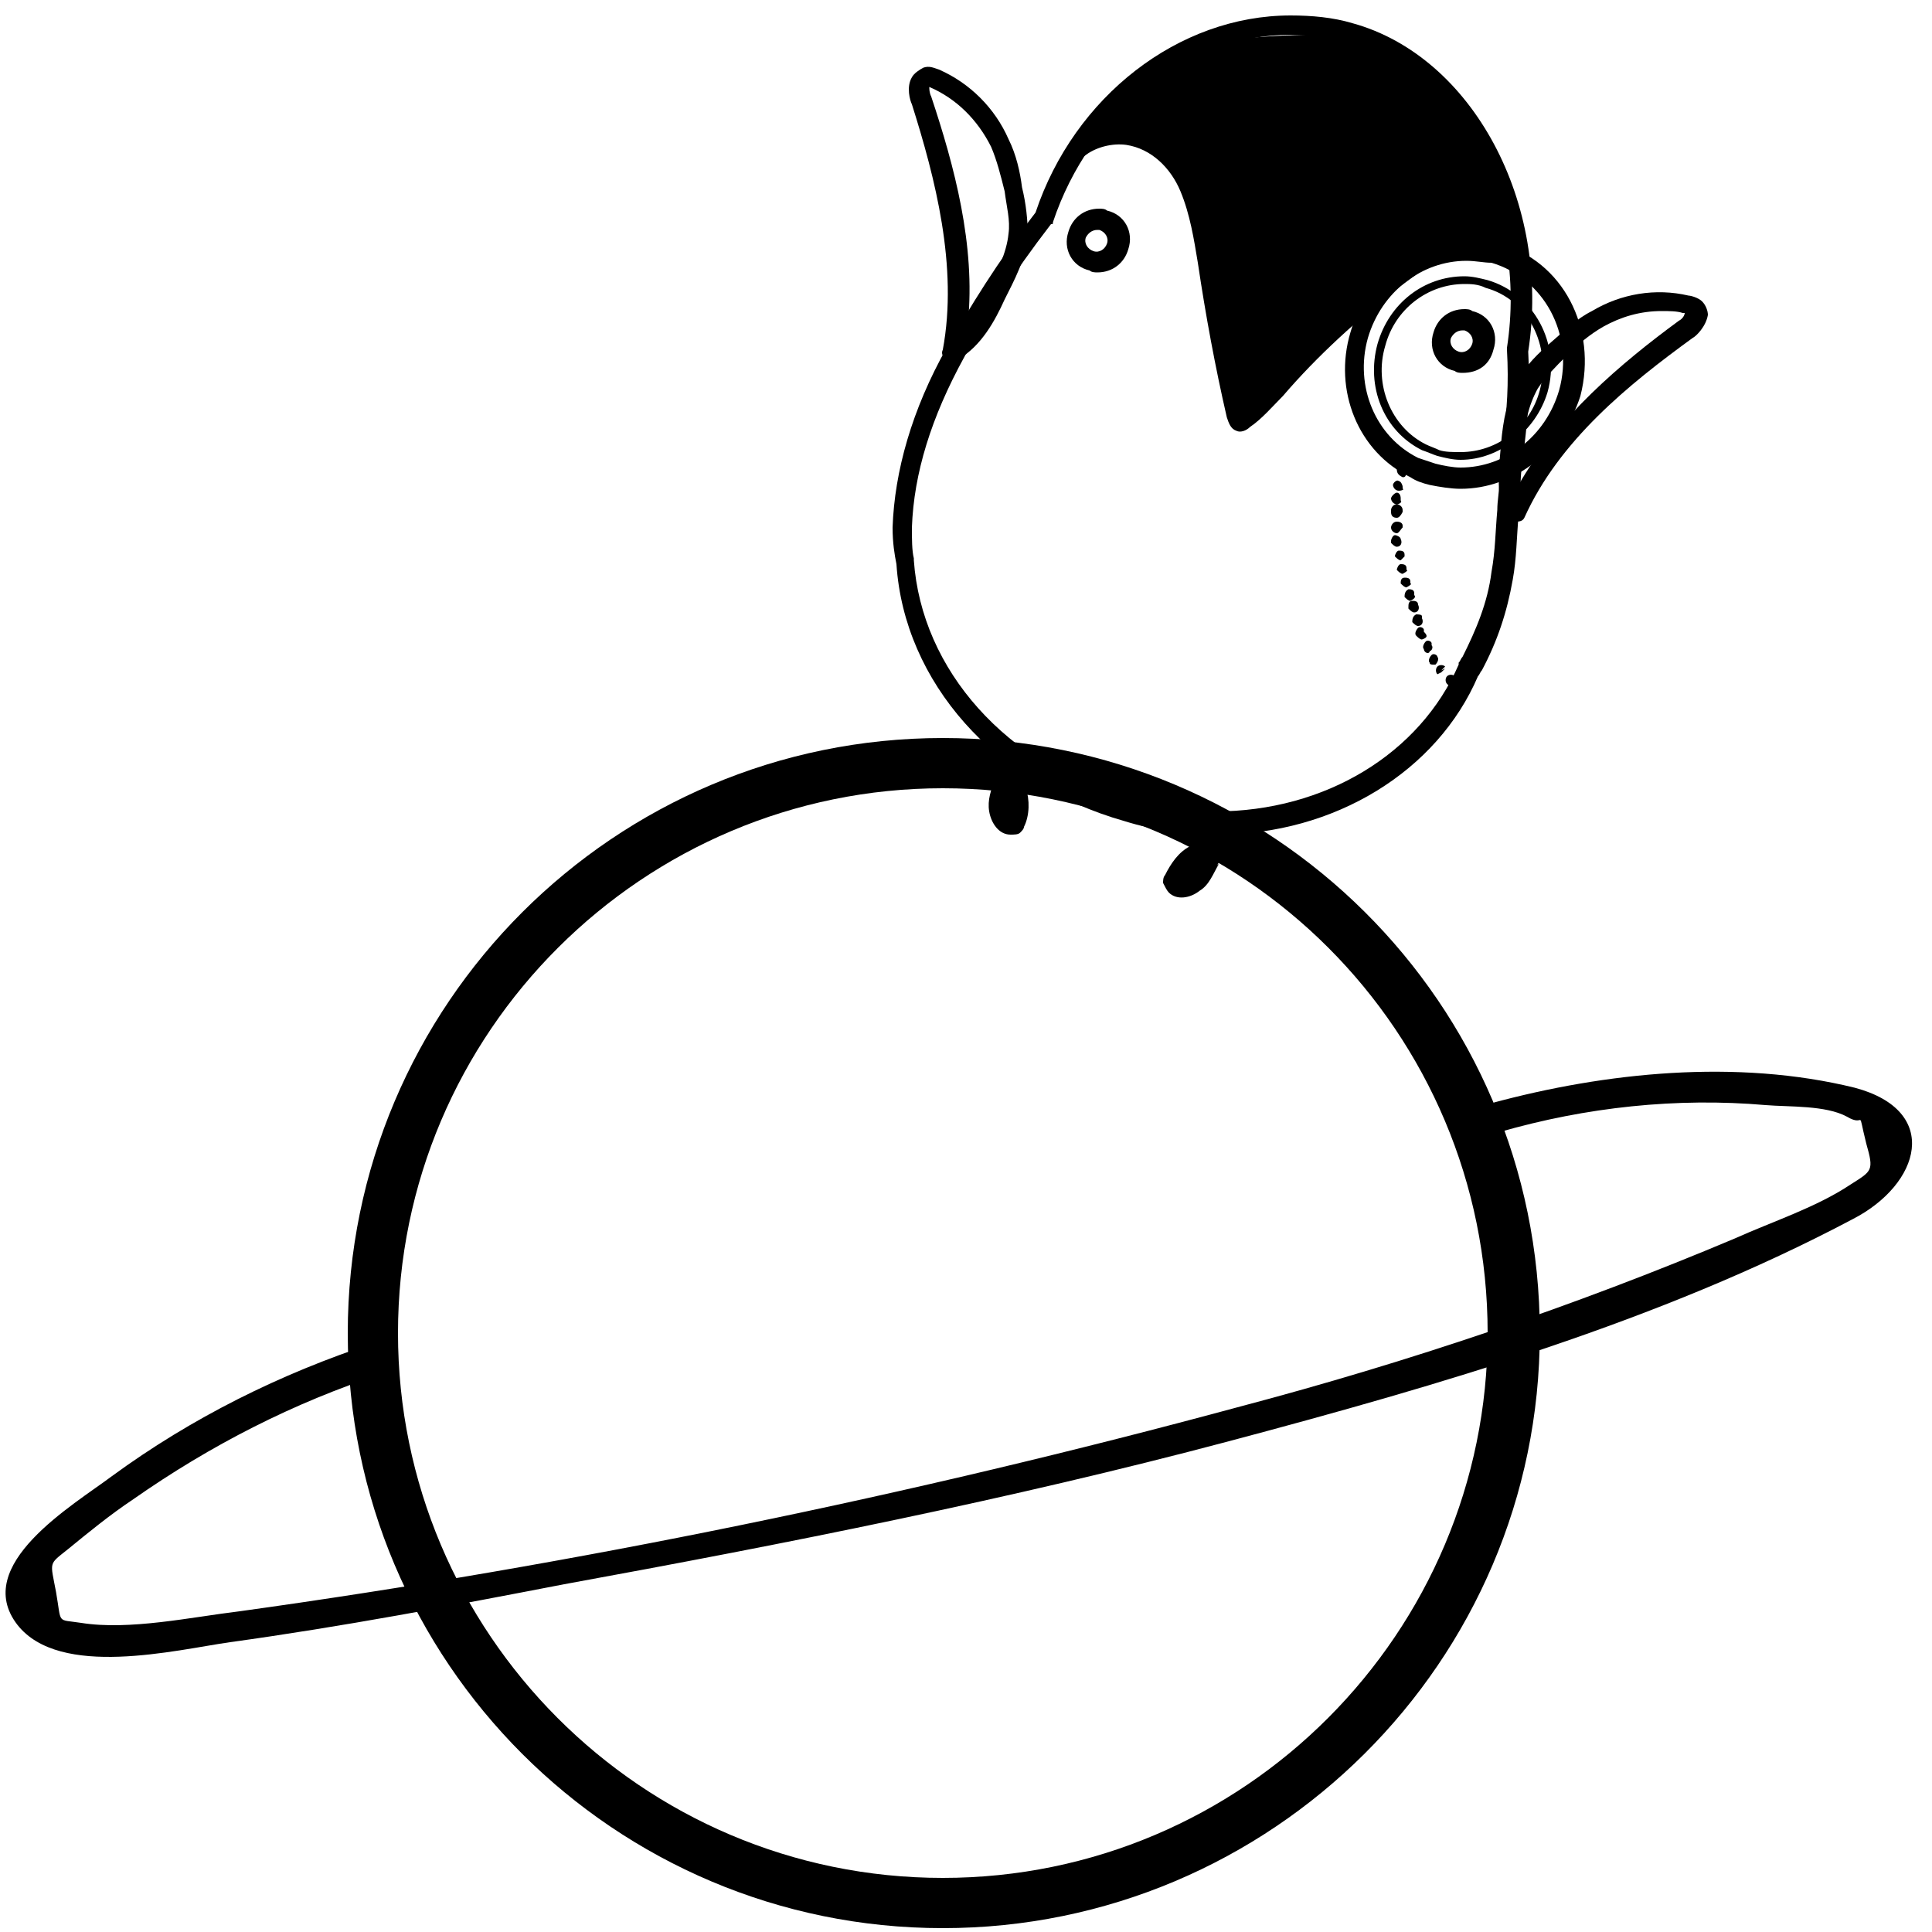 <?xml version="1.0" encoding="utf-8"?>
<!-- Generator: Adobe Illustrator 18.1.0, SVG Export Plug-In . SVG Version: 6.00 Build 0)  -->
<!DOCTYPE svg PUBLIC "-//W3C//DTD SVG 1.1//EN" "http://www.w3.org/Graphics/SVG/1.1/DTD/svg11.dtd">
<svg version="1.1" xmlns="http://www.w3.org/2000/svg" xmlns:xlink="http://www.w3.org/1999/xlink" x="0px" y="0px"
	 viewBox="0 0 100 100" enable-background="new 0 0 100 100" xml:space="preserve">
<g id="Layer_1">
</g>
<g id="Layer_3">
	<g>
		<g>
			<path d="M63,43.2c-1.6,0-3.2-0.2-4.8-0.7c-6.7-1.9-11.4-7.2-11.8-13.3c-0.1-0.5-0.2-1.1-0.2-1.9c0.1-2.9,1-6.1,2.8-9.3
				c1.2-2.1,2.6-4.4,4.6-7C55.6,5,61,0.8,66.8,0.8c1.1,0,2.2,0.1,3.2,0.4c6.2,1.7,10.3,9.3,9.1,17c0.1,1.9,0,3.2-0.2,4.9
				c-0.1,0.7-0.2,1.4-0.2,2.2c0,0.5-0.1,0.9-0.1,1.4c-0.1,1.1-0.1,2.2-0.3,3.3c-0.3,1.7-0.8,3.2-1.6,4.7c-0.1,0.1-0.1,0.2-0.2,0.3
				C74.4,39.9,69.1,43.2,63,43.2z M66.8,1.8c-5.4,0-10.4,4-12.3,9.7c0,0.1,0,0.1-0.1,0.1c-2,2.6-3.4,4.8-4.5,6.9
				c-1.7,3.1-2.6,6-2.7,8.8c0,0.6,0,1.2,0.1,1.6c0,0,0,0.1,0,0.1c0.4,5.7,4.8,10.6,11.1,12.4c1.5,0.4,3,0.6,4.5,0.6
				c5.7,0,10.6-3,12.6-7.6c0,0,0-0.1,0-0.1c0.1-0.1,0.1-0.2,0.2-0.3c0.7-1.4,1.3-2.8,1.5-4.4c0.2-1.1,0.2-2.1,0.3-3.2
				c0-0.5,0.1-0.9,0.1-1.4c0.1-0.8,0.1-1.5,0.2-2.2c0.2-1.6,0.3-2.9,0.2-4.7c0,0,0-0.1,0-0.1c1.1-7.1-2.6-14.2-8.3-15.8
				C68.8,2,67.8,1.8,66.8,1.8z"/>
		</g>
		<g>
			<path d="M77.6,8.5c-0.5-0.8-1.2-1.5-1.8-2.2c-0.8-0.8-1.7-1.7-2.5-2.5c-0.5-0.5-1-1-1.5-1.3c-1.1-0.6-2.3-0.7-3.6-0.7
				c-1.6,0-3.2,0.1-4.8,0.3c-0.9,0.1-1.8,0.3-2.6,0.7c-0.6,0.4-1.1,0.9-1.6,1.4c-0.9,0.9-1.7,1.8-2.5,2.7c-0.3,0.3-0.6,0.7-0.6,1.2
				c0.6-0.5,1.5-0.7,2.2-0.6c1.3,0.2,2.3,1.2,2.8,2.4c0.5,1.2,0.7,2.5,0.9,3.7c0.4,2.7,0.9,5.4,1.5,8c0.1,0.3,0.2,0.6,0.5,0.7
				c0.2,0.1,0.5,0,0.7-0.2c0.6-0.4,1.2-1.1,1.7-1.6c1.8-2.1,3.9-4,6.1-5.7c0.8-0.6,1.6-1.2,2.6-1.5c1.4-0.4,2.9,0,3.9,1
				c0.1-1.2-0.2-2.3-0.5-3.4C78.2,10,78,9.2,77.6,8.5z"/>
		</g>
		<g>
			<path d="M56.8,14.1c-0.1,0-0.3,0-0.4-0.1c-0.9-0.2-1.4-1.1-1.1-2c0.2-0.7,0.8-1.2,1.6-1.2c0.1,0,0.3,0,0.4,0.1
				c0.9,0.2,1.4,1.1,1.1,2C58.2,13.6,57.6,14.1,56.8,14.1z M56.8,11.9c-0.3,0-0.5,0.2-0.6,0.4c-0.1,0.3,0.1,0.6,0.4,0.7
				c0.3,0.1,0.6-0.1,0.7-0.4c0.1-0.3-0.1-0.6-0.4-0.7C56.9,11.9,56.9,11.9,56.8,11.9z"/>
		</g>
		<g>
			<path d="M75.7,19.3c-0.1,0-0.3,0-0.4-0.1c-0.9-0.2-1.4-1.1-1.1-2c0.2-0.7,0.8-1.2,1.6-1.2c0.1,0,0.3,0,0.4,0.1
				c0.9,0.2,1.4,1.1,1.1,2C77.1,18.9,76.5,19.3,75.7,19.3z M75.7,17.1c-0.3,0-0.5,0.2-0.6,0.4c-0.1,0.3,0.1,0.6,0.4,0.7
				c0.3,0.1,0.6-0.1,0.7-0.4c0.1-0.3-0.1-0.6-0.4-0.7C75.8,17.1,75.8,17.1,75.7,17.1z"/>
		</g>
		<g>
			<path d="M75.6,25.3c-0.5,0-1.1-0.1-1.6-0.2c-0.4-0.1-0.7-0.2-1-0.4c-2.7-1.3-4-4.5-3.1-7.5c0.8-2.8,3.3-4.8,6.1-4.8
				c0.5,0,1.1,0.1,1.6,0.2c3.3,0.9,5.1,4.4,4.2,7.9C80.9,23.3,78.4,25.3,75.6,25.3z M75.9,13.5c-2.3,0-4.4,1.6-5.1,4
				c-0.7,2.5,0.4,5.1,2.6,6.2c0.3,0.1,0.6,0.2,0.9,0.3c0.4,0.1,0.9,0.2,1.3,0.2c2.3,0,4.4-1.6,5.1-4c0.8-2.9-0.8-5.8-3.5-6.6
				C76.8,13.6,76.4,13.5,75.9,13.5z"/>
		</g>
		<g>
			<path d="M75.6,23.8c-0.4,0-0.8-0.1-1.2-0.2c-0.3-0.1-0.5-0.2-0.8-0.3c-2-1-2.9-3.3-2.3-5.5c0.6-2.1,2.4-3.5,4.5-3.5
				c0.4,0,0.8,0.1,1.2,0.2c2.4,0.7,3.8,3.3,3.1,5.8C79.5,22.3,77.6,23.8,75.6,23.8z M75.8,14.7c-1.9,0-3.6,1.3-4.1,3.2
				c-0.6,2,0.3,4.2,2.1,5.1c0.2,0.1,0.5,0.2,0.7,0.3c0.3,0.1,0.7,0.1,1.1,0.1c1.9,0,3.6-1.3,4.1-3.2c0.6-2.3-0.6-4.7-2.8-5.3
				C76.5,14.7,76.1,14.7,75.8,14.7z"/>
		</g>
		<g>
			<path d="M75.1,35.5c-0.1,0-0.1,0-0.2-0.1l0,0c-0.1-0.1-0.1-0.3,0-0.4c0.1-0.1,0.3-0.1,0.4,0l0,0c0.1,0.1,0.1,0.3,0,0.4
				C75.2,35.5,75.2,35.5,75.1,35.5z M74.4,34.9c-0.1-0.1-0.1-0.3,0-0.4c0.1-0.1,0.3-0.1,0.4,0l-0.2,0.2l0.2-0.1l-0.2,0.2L74.4,34.9z
				 M74.2,34.4c-0.1,0-0.2,0-0.2-0.1c-0.1-0.1,0-0.3,0.1-0.4c0.1-0.1,0.3,0,0.3,0.1c0,0,0,0,0,0c0.1,0.1,0,0.3-0.1,0.4
				C74.3,34.4,74.3,34.4,74.2,34.4z M73.9,33.8c-0.1,0-0.2-0.1-0.2-0.2c-0.1-0.1,0-0.3,0.1-0.4c0.1-0.1,0.3,0,0.3,0.1l0,0.1
				c0.1,0.1,0,0.3-0.1,0.3C74,33.8,73.9,33.8,73.9,33.8z M73.6,33.1c-0.1,0-0.2-0.1-0.3-0.2c-0.1-0.1,0-0.3,0.1-0.4
				c0.1-0.1,0.3,0,0.3,0.1l0,0.1C73.9,32.9,73.9,33,73.6,33.1C73.7,33.1,73.7,33.1,73.6,33.1z M73.4,32.4c-0.1,0-0.2-0.1-0.3-0.2
				c0-0.1,0-0.3,0.2-0.4c0.1,0,0.3,0,0.3,0.1c0,0,0,0.1,0,0.1C73.7,32.2,73.6,32.4,73.4,32.4C73.5,32.4,73.4,32.4,73.4,32.4z
				 M73.2,31.7c-0.1,0-0.2-0.1-0.3-0.2l0-0.1c0-0.1,0-0.3,0.2-0.3c0.1,0,0.3,0,0.3,0.2l0,0C73.5,31.5,73.4,31.7,73.2,31.7
				C73.2,31.7,73.2,31.7,73.2,31.7z M73,31.1c-0.1,0-0.2-0.1-0.3-0.2c0-0.1,0-0.3,0.2-0.4c0.1,0,0.3,0,0.3,0.2l0,0.1
				C73.3,30.9,73.2,31,73,31.1C73,31.1,73,31.1,73,31.1z M72.8,30.4c-0.1,0-0.2-0.1-0.3-0.2c0-0.1,0-0.3,0.2-0.3
				c0.1,0,0.3,0,0.3,0.2c0,0,0,0.1,0,0.1C73.1,30.2,73,30.3,72.8,30.4C72.8,30.4,72.8,30.4,72.8,30.4z M72.6,29.7
				c-0.1,0-0.2-0.1-0.3-0.2c0-0.1,0.1-0.3,0.2-0.3c0.1,0,0.3,0,0.3,0.2l-0.3,0.1l0.3-0.1c0,0,0,0.1,0,0.1
				C72.9,29.5,72.8,29.6,72.6,29.7C72.6,29.7,72.6,29.7,72.6,29.7z M72.5,29c-0.1,0-0.2-0.1-0.3-0.2c0-0.1,0.1-0.3,0.2-0.3
				c0.1,0,0.3,0,0.3,0.2l0,0.1C72.7,28.8,72.6,28.9,72.5,29C72.5,29,72.5,29,72.5,29z M72.3,28.3c-0.1,0-0.2-0.1-0.3-0.2l0-0.1
				c0-0.1,0.1-0.3,0.2-0.3c0.1,0,0.3,0.1,0.3,0.2l-0.3,0l0.3,0C72.6,28.1,72.5,28.3,72.3,28.3C72.4,28.3,72.4,28.3,72.3,28.3z
				 M72.3,27.6c-0.1,0-0.3-0.1-0.3-0.3c0-0.1,0.1-0.3,0.3-0.3c0.2,0,0.3,0.1,0.3,0.2c0,0,0,0.1,0,0.1C72.5,27.4,72.4,27.6,72.3,27.6
				C72.3,27.6,72.3,27.6,72.3,27.6z M72.3,26.8C72.3,26.8,72.3,26.8,72.3,26.8c-0.2,0-0.3-0.1-0.3-0.3l0-0.1c0-0.1,0.1-0.3,0.3-0.3
				c0.1,0,0.3,0.1,0.3,0.3l0,0.1C72.5,26.7,72.4,26.8,72.3,26.8z M72.3,26.1C72.3,26.1,72.3,26.1,72.3,26.1c-0.2,0-0.3-0.2-0.3-0.3
				c0-0.1,0.2-0.3,0.3-0.3c0.1,0,0.2,0.1,0.2,0.3c0,0,0,0.1,0,0.1C72.6,26,72.4,26.1,72.3,26.1z M72.4,25.4
				C72.4,25.4,72.4,25.4,72.4,25.4c-0.2,0-0.3-0.2-0.3-0.3c0-0.1,0.2-0.3,0.3-0.2c0.1,0,0.2,0.2,0.2,0.3l0,0.1
				C72.7,25.3,72.6,25.4,72.4,25.4z M72.6,24.7C72.6,24.7,72.6,24.7,72.6,24.7c-0.2-0.1-0.3-0.2-0.3-0.4l0-0.1
				c0.1-0.1,0.2-0.2,0.3-0.2c0.1,0.1,0.2,0.2,0.2,0.3l0,0C72.8,24.7,72.7,24.7,72.6,24.7z"/>
		</g>
		<g>
			<path d="M51.5,40.3c-0.2,0.6-0.4,1.1-0.3,1.7c0.1,0.6,0.5,1.2,1.1,1.2c0.2,0,0.4,0,0.5-0.1c0.1-0.1,0.2-0.2,0.2-0.3
				c0.3-0.6,0.3-1.4,0.1-2c-0.2-0.7-0.6-1.5-0.3-2.2c-0.7,0.5-1.2,1.1-1.5,1.9"/>
		</g>
		<g>
			<path d="M63.1,44.7c-0.3,0.5-0.5,1.1-1,1.4c-0.5,0.4-1.2,0.5-1.6,0.1c-0.1-0.1-0.2-0.3-0.3-0.5c0-0.1,0-0.3,0.1-0.4
				c0.3-0.6,0.7-1.2,1.3-1.5c0.7-0.4,1.5-0.6,1.7-1.4c0.2,0.8,0.1,1.7-0.3,2.4"/>
		</g>
		<g>
			<path d="M49.3,18.7c-0.1,0-0.2,0-0.3-0.1c-0.2-0.1-0.3-0.3-0.2-0.5c0.8-4.3-0.4-8.9-1.6-12.7c-0.1-0.2-0.3-0.9,0-1.4
				c0.1-0.2,0.4-0.4,0.6-0.5c0.3-0.1,0.5,0,0.8,0.1c1.6,0.7,2.9,2,3.6,3.6c0.4,0.8,0.6,1.7,0.7,2.5c0.2,0.8,0.3,1.7,0.3,2.5
				c-0.1,1.2-0.7,2.3-1.2,3.3c-0.5,1.1-1.2,2.4-2.4,3.1C49.5,18.7,49.4,18.7,49.3,18.7z M48.1,4.5c0,0.1,0,0.3,0.1,0.5
				c1.2,3.6,2.3,7.7,1.9,11.7c0.4-0.5,0.7-1.2,1-1.7c0.5-0.9,1-1.9,1.1-2.9c0.1-0.7-0.1-1.4-0.2-2.2c-0.2-0.8-0.4-1.6-0.7-2.3
				C50.6,6.2,49.5,5.1,48.1,4.5C48.1,4.6,48.1,4.5,48.1,4.5z"/>
		</g>
		<g>
			<path d="M78.4,27C78.4,27,78.4,27,78.4,27c-0.2,0-0.4,0-0.5-0.2c-0.5-1.3-0.3-2.7-0.2-3.9c0.1-1.1,0.3-2.3,0.9-3.3
				c0.4-0.7,1-1.3,1.7-1.9c0.7-0.6,1.3-1.2,2.1-1.6c1.5-0.9,3.3-1.2,5-0.8c0.1,0,0.5,0.1,0.7,0.3c0.2,0.2,0.3,0.5,0.3,0.7
				c-0.1,0.6-0.6,1.1-0.8,1.2c-3.3,2.4-6.9,5.3-8.7,9.3C78.8,27,78.6,27,78.4,27z M86,16.1c-1.1,0-2.1,0.3-3,0.8
				c-0.7,0.4-1.3,0.9-1.9,1.5c-0.6,0.6-1.1,1.1-1.5,1.7c-0.5,0.9-0.7,1.9-0.8,3c-0.1,0.6-0.2,1.3-0.2,2c2-3.5,5.3-6.3,8.3-8.5
				c0.2-0.1,0.3-0.3,0.3-0.4c0,0-0.1,0-0.1,0C86.8,16.1,86.4,16.1,86,16.1z"/>
		</g>
		<g>
			<path d="M48.8,99.8C31.8,99.8,18,86,18,69c0-17,13.8-30.8,30.8-30.8S79.7,51.9,79.7,69C79.7,86,65.8,99.8,48.8,99.8z M48.8,40.8
				c-15.5,0-28.2,12.6-28.2,28.2c0,15.5,12.6,28.2,28.2,28.2S77,84.5,77,69C77,53.4,64.4,40.8,48.8,40.8z"/>
		</g>
		<g>
			<g>
				<path d="M19.4,69.5c-4.9,1.6-9.5,3.9-13.6,6.9c-2,1.5-7.3,4.6-4.9,7.7c2.2,2.8,8.2,1.3,11,0.9c5.8-0.8,11.6-1.9,17.3-3
					c11.5-2.1,23.1-4.4,34.4-7.4c10.9-2.9,22.3-6.2,32.3-11.5c3.5-1.8,4.6-5.6,0.1-6.8c-6.1-1.5-12.9-0.8-18.8,0.8
					c-1,0.3-0.6,1.8,0.4,1.5c4.5-1.3,9.2-1.8,13.8-1.4c1.2,0.1,3.1,0,4.2,0.6c1,0.6,0.5-0.6,1,1.4c0.4,1.4,0.3,1.4-0.8,2.1
					c-1.8,1.2-4,1.9-6,2.8c-8.3,3.5-16.9,6.4-25.6,8.7C47.2,77.4,29.7,81,12.4,83.4c-2.5,0.3-5.7,1-8.2,0.6c-1.3-0.2-1,0.1-1.3-1.6
					c-0.3-1.6-0.4-1.4,0.6-2.2c1.1-0.9,2.2-1.8,3.4-2.6c4-2.8,8.3-5,12.9-6.5C20.8,70.7,20.3,69.2,19.4,69.5L19.4,69.5z"/>
			</g>
		</g>
	</g>
</g>
</svg>
